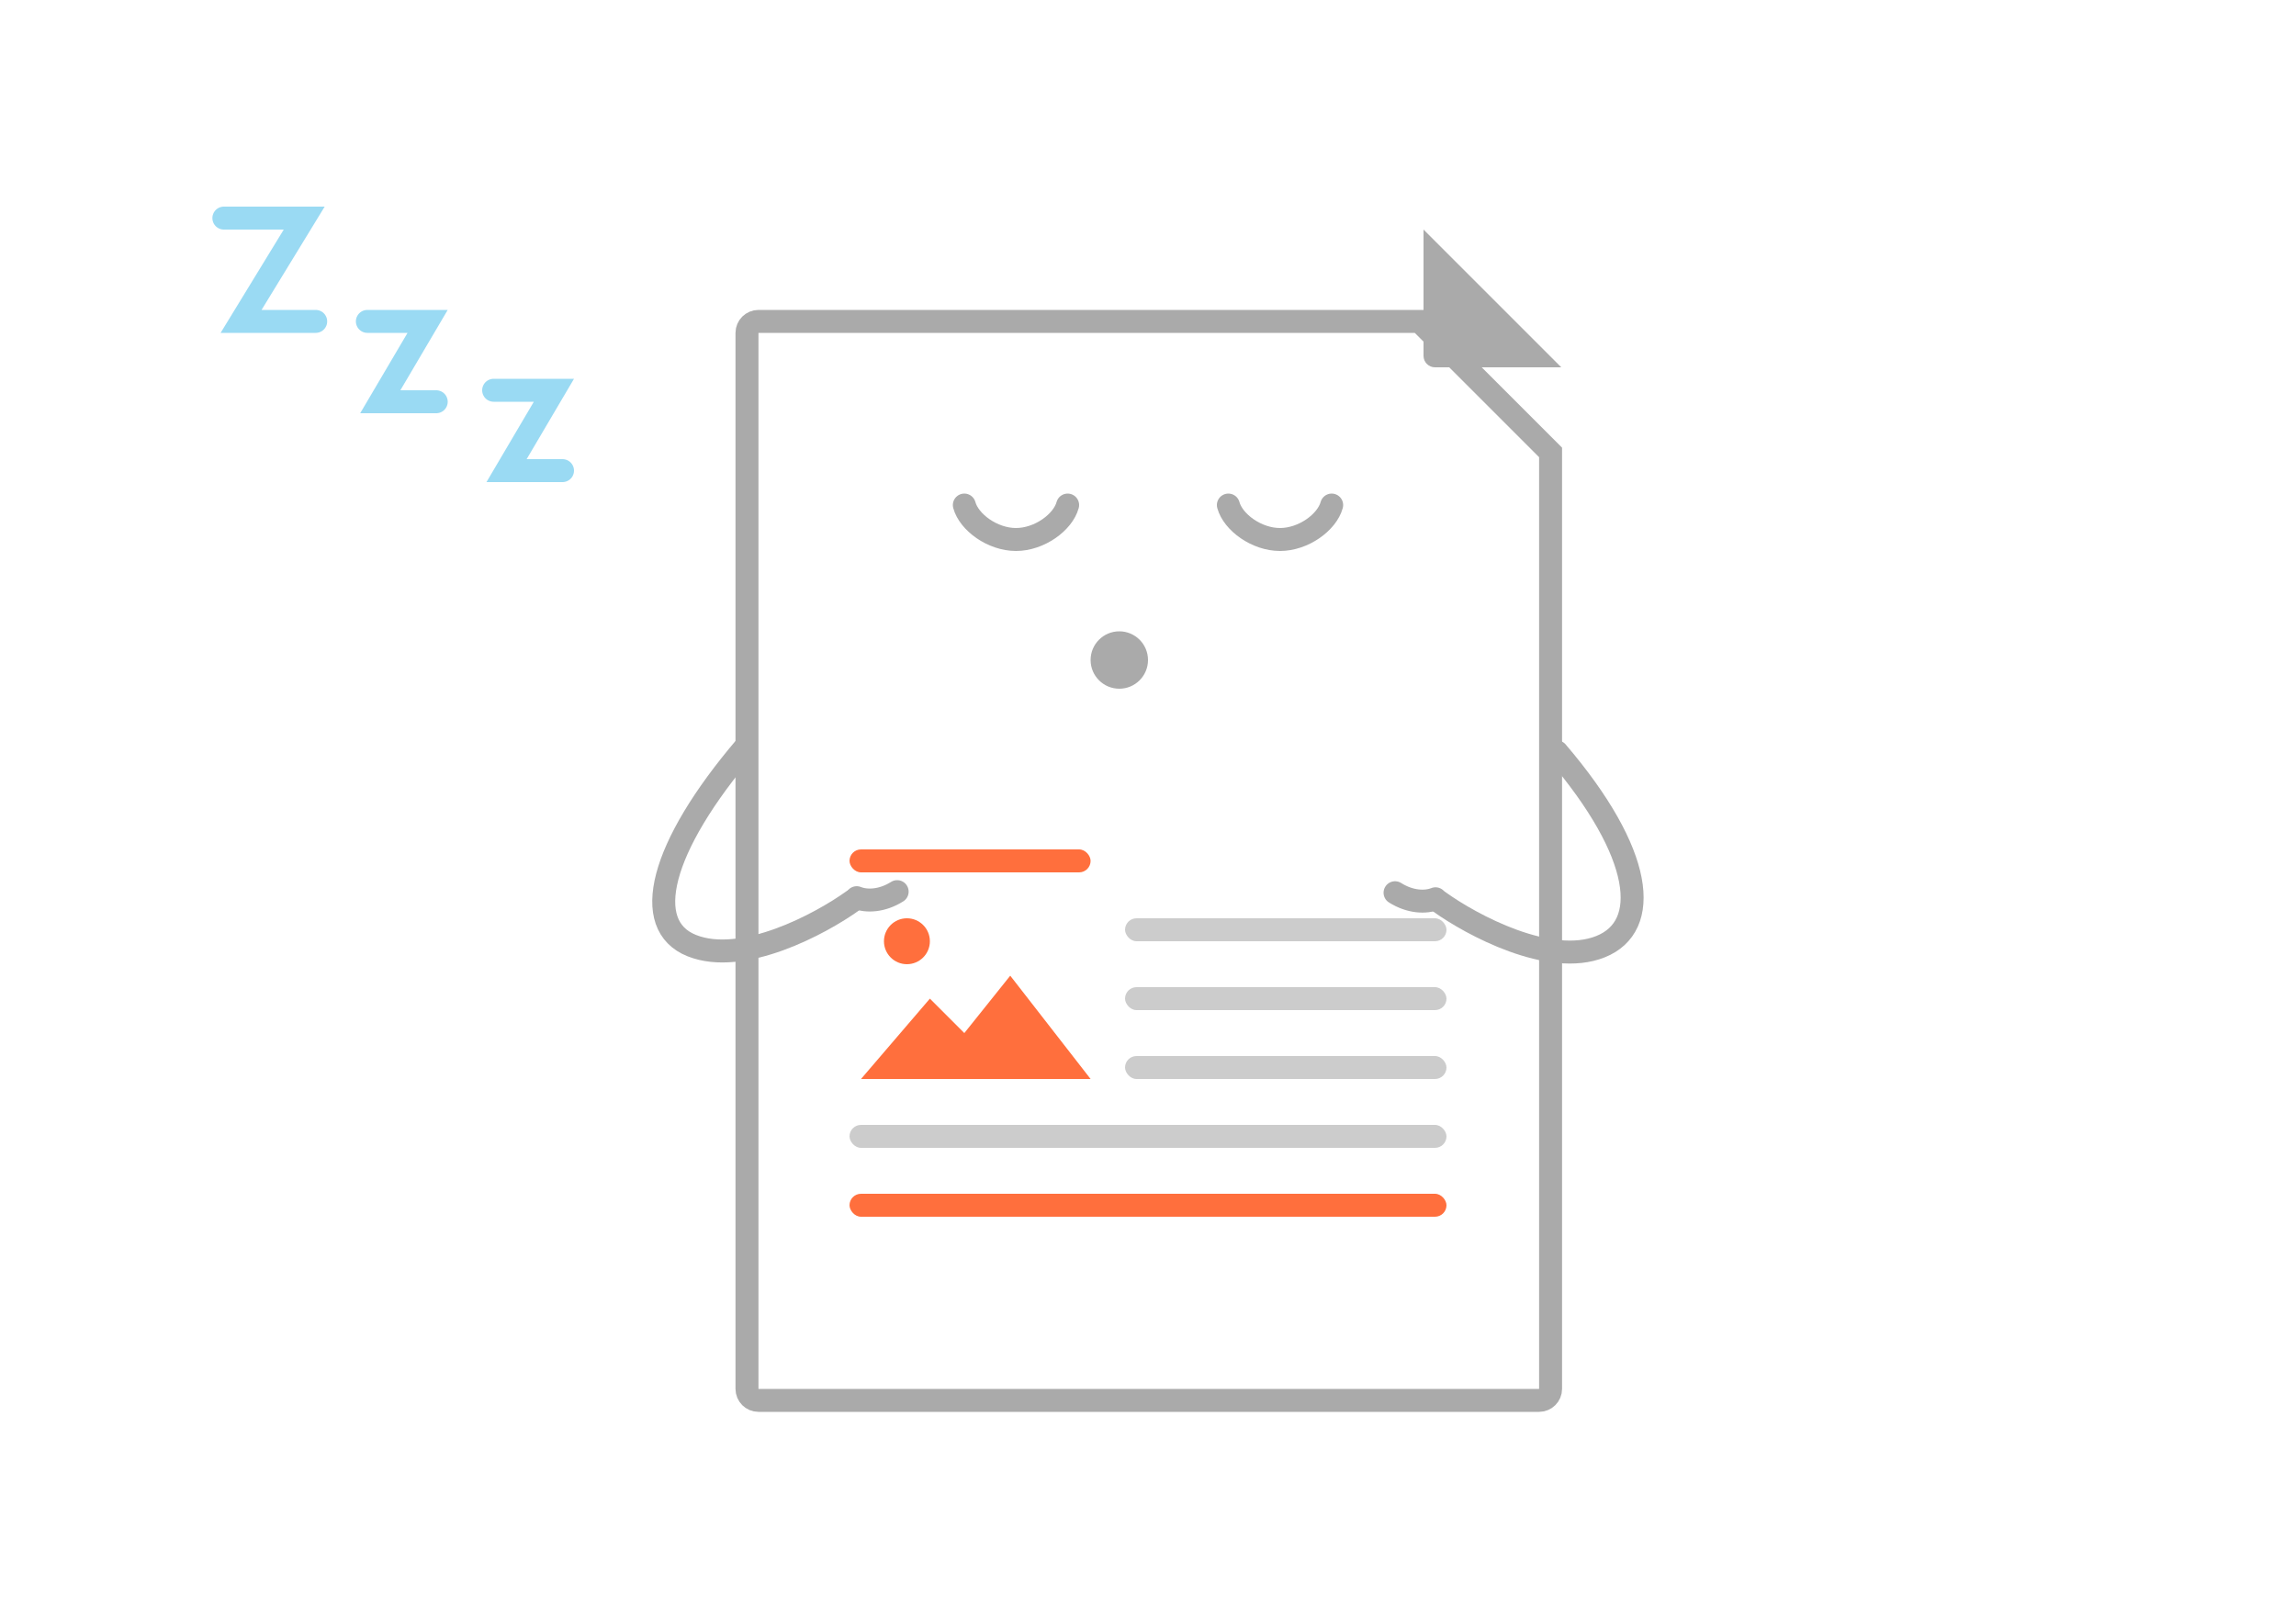 <svg width="200" height="140" viewBox="0 0 200 140" fill="none" xmlns="http://www.w3.org/2000/svg">
<g filter="url(#filter0_d_838_73153)">
<path d="M64.068 22C64.068 20.895 64.964 20 66.068 20H124.068L136.068 32V114C136.068 115.105 135.173 116 134.068 116H66.068C64.964 116 64.068 115.105 64.068 114V22Z" fill="white"/>
<path d="M65.068 22C65.068 21.448 65.516 21 66.068 21H123.654L135.068 32.414V114C135.068 114.552 134.621 115 134.068 115H66.068C65.516 115 65.068 114.552 65.068 114V22Z" stroke="#AAAAAA" stroke-width="2"/>
</g>
<rect x="98" y="80" width="28" height="2" rx="1" fill="#CCCCCC"/>
<rect x="74" y="74" width="21" height="2" rx="1" fill="#FF6F3D"/>
<rect x="98" y="86" width="28" height="2" rx="1" fill="#CCCCCC"/>
<rect x="98" y="92" width="28" height="2" rx="1" fill="#CCCCCC"/>
<rect x="74" y="98" width="52" height="2" rx="1" fill="#CCCCCC"/>
<rect x="74" y="104" width="52" height="2" rx="1" fill="#FF6F3D"/>
<path d="M81 87L75 94H95L88 85L84 90L81 87Z" fill="#FF6F3D"/>
<circle cx="79" cy="82" r="2" fill="#FF6F3D"/>
<path d="M84 44C84.409 45.5 86.454 47 88.5 47C90.546 47 92.591 45.5 93 44" stroke="#AAAAAA" stroke-width="2" stroke-linecap="round"/>
<path d="M107 44C107.409 45.5 109.455 47 111.5 47C113.545 47 115.591 45.5 116 44" stroke="#AAAAAA" stroke-width="2" stroke-linecap="round"/>
<path d="M124 20L136 32H125C124.448 32 124 31.552 124 31V20Z" fill="#AAAAAA"/>
<circle cx="97.5" cy="57.5" r="2.5" fill="#AAAAAA"/>
<path d="M19.5 19H26.5L21 28H27.5" stroke="#9ADAF3" stroke-width="2" stroke-linecap="round"/>
<path d="M32 28H37.25L33.125 35H38" stroke="#9ADAF3" stroke-width="2" stroke-linecap="round"/>
<path d="M43 34H48.25L44.125 41H49" stroke="#9ADAF3" stroke-width="2" stroke-linecap="round"/>
<path d="M64.999 65C57.425 73.874 55.835 80.608 60.254 82.378C64.673 84.147 71.46 80.506 74.302 78.464" stroke="#AAAAAA" stroke-width="2" stroke-linecap="round"/>
<path d="M74.625 78.205C75.484 78.549 76.823 78.513 78.15 77.678" stroke="#AAAAAA" stroke-width="2" stroke-linecap="round"/>
<path d="M135.621 65.504C143.196 74.378 143.836 80.703 139.417 82.473C134.998 84.242 128.21 80.601 125.369 78.559" stroke="#AAAAAA" stroke-width="2" stroke-linecap="round"/>
<path d="M125.045 78.3C124.186 78.644 122.847 78.608 121.52 77.773" stroke="#AAAAAA" stroke-width="2" stroke-linecap="round"/>
<defs>
<filter id="filter0_d_838_73153" x="49.068" y="12" width="102" height="126" filterUnits="userSpaceOnUse" color-interpolation-filters="sRGB">
<feFlood flood-opacity="0" result="BackgroundImageFix"/>
<feColorMatrix in="SourceAlpha" type="matrix" values="0 0 0 0 0 0 0 0 0 0 0 0 0 0 0 0 0 0 127 0" result="hardAlpha"/>
<feOffset dy="7"/>
<feGaussianBlur stdDeviation="7.5"/>
<feColorMatrix type="matrix" values="0 0 0 0 0.333 0 0 0 0 0.333 0 0 0 0 0.333 0 0 0 0.1 0"/>
<feBlend mode="normal" in2="BackgroundImageFix" result="effect1_dropShadow_838_73153"/>
<feBlend mode="normal" in="SourceGraphic" in2="effect1_dropShadow_838_73153" result="shape"/>
</filter>
</defs>
</svg>
